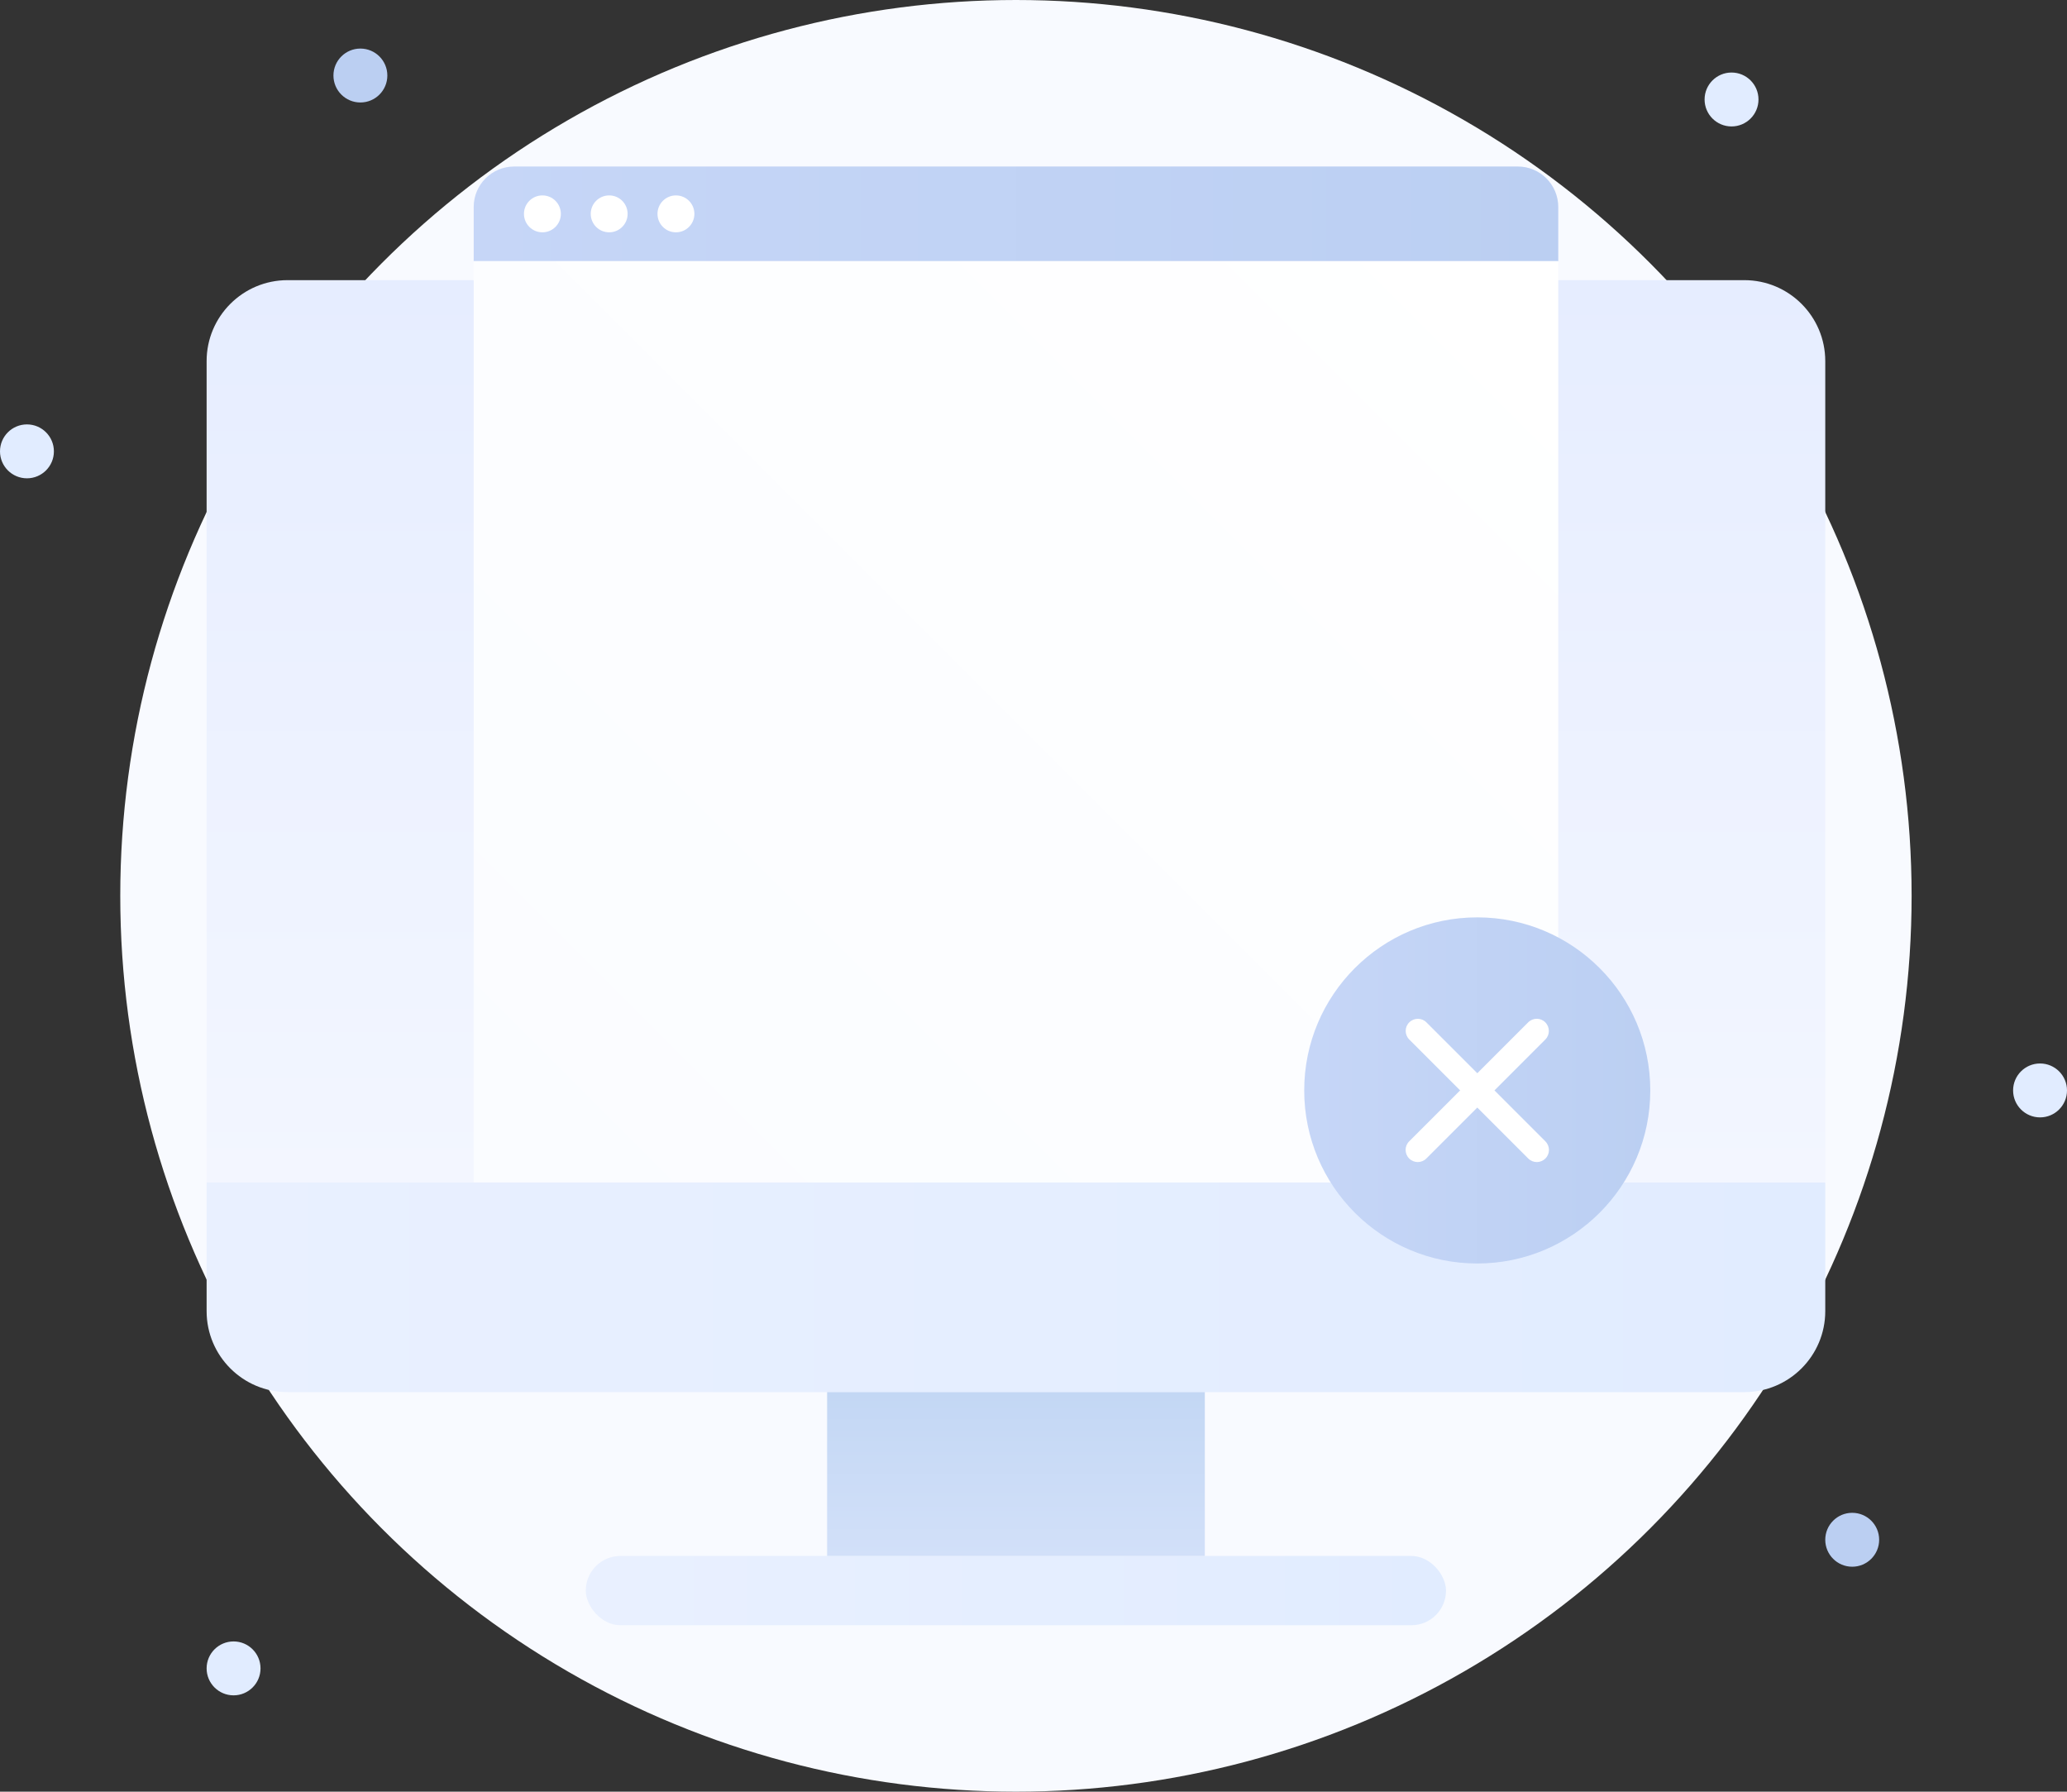<?xml version="1.0" encoding="UTF-8"?>
<svg id="_레이어_2" data-name="레이어 2" xmlns="http://www.w3.org/2000/svg" xmlns:xlink="http://www.w3.org/1999/xlink" viewBox="0 0 255.4 221.34">
  <rect x="0" y="0" width="255.4" height="221.34" fill="#333333" stroke="none"/>
  <defs>
    <style>
      .cls-1 {
        fill: url(#_무제_그라디언트_29-2);
      }

      .cls-1, .cls-2, .cls-3, .cls-4, .cls-5, .cls-6, .cls-7, .cls-8, .cls-9, .cls-10, .cls-11 {
        stroke-width: 0px;
      }

      .cls-2 {
        fill: url(#_무제_그라디언트_26);
      }

      .cls-3 {
        fill: url(#_무제_그라디언트_39);
      }

      .cls-4 {
        fill: url(#_무제_그라디언트_42-2);
      }

      .cls-5 {
        fill: #fff;
      }

      .cls-6 {
        fill: #bbcff2;
      }

      .cls-7 {
        fill: url(#_무제_그라디언트_32);
      }

      .cls-8 {
        fill: url(#_무제_그라디언트_29);
      }

      .cls-9 {
        fill: url(#_무제_그라디언트_42);
      }

      .cls-10 {
        fill: #e1ecff;
      }

      .cls-11 {
        fill: #f8faff;
      }
    </style>
    <linearGradient id="_무제_그라디언트_26" data-name="무제 그라디언트 26" x1="125.53" y1="146.09" x2="125.53" y2="34.61" gradientUnits="userSpaceOnUse">
      <stop offset="0" stop-color="#f3f6ff"/>
      <stop offset="1" stop-color="#e6edff"/>
    </linearGradient>
    <linearGradient id="_무제_그라디언트_29" data-name="무제 그라디언트 29" x1="25.53" y1="159.03" x2="225.53" y2="159.03" gradientUnits="userSpaceOnUse">
      <stop offset="0" stop-color="#e9f0ff"/>
      <stop offset="1" stop-color="#e1ecff"/>
    </linearGradient>
    <linearGradient id="_무제_그라디언트_29-2" data-name="무제 그라디언트 29" x1="72.38" y1="196.5" x2="178.68" y2="196.5" xlink:href="#_무제_그라디언트_29"/>
    <linearGradient id="_무제_그라디언트_32" data-name="무제 그라디언트 32" x1="125.53" y1="192.22" x2="125.53" y2="171.98" gradientUnits="userSpaceOnUse">
      <stop offset="0" stop-color="#d2e0f9"/>
      <stop offset="1" stop-color="#c3d7f4"/>
    </linearGradient>
    <linearGradient id="_무제_그라디언트_42" data-name="무제 그라디언트 42" x1="58.53" y1="26.42" x2="192.53" y2="26.42" gradientUnits="userSpaceOnUse">
      <stop offset="0" stop-color="#c6d6f7"/>
      <stop offset="1" stop-color="#bbcff2"/>
    </linearGradient>
    <linearGradient id="_무제_그라디언트_39" data-name="무제 그라디언트 39" x1="63.57" y1="151.13" x2="187.49" y2="27.22" gradientUnits="userSpaceOnUse">
      <stop offset="0" stop-color="#fafcff"/>
      <stop offset="1" stop-color="#fff"/>
    </linearGradient>
    <linearGradient id="_무제_그라디언트_42-2" data-name="무제 그라디언트 42" x1="161.16" y1="134.71" x2="203.91" y2="134.71" xlink:href="#_무제_그라디언트_42"/>
  </defs>
  <g id="_레이어_1-2" data-name="레이어 1">
    <g>
      <circle class="cls-11" cx="125.53" cy="110.67" r="110.67"/>
      <g>
        <path class="cls-2" d="m35.53,34.61h180c5.52,0,10,4.48,10,10v101.48H25.53V44.61c0-5.52,4.48-10,10-10Z"/>
        <path class="cls-8" d="m25.53,146.09h200v15.89c0,5.52-4.48,10-10,10H35.53c-5.52,0-10-4.48-10-10v-15.89h0Z"/>
        <rect class="cls-1" x="72.38" y="192.22" width="106.29" height="8.56" rx="4.28" ry="4.28"/>
        <rect class="cls-7" x="102.2" y="171.98" width="46.67" height="20.24"/>
        <path class="cls-9" d="m63.53,20.57h124.01c2.76,0,5,2.24,5,5v6.7H58.53v-6.7c0-2.76,2.24-5,5-5Z"/>
        <rect class="cls-3" x="58.53" y="32.26" width="134.01" height="113.82"/>
        <circle class="cls-5" cx="67.02" cy="26.42" r="2.28"/>
        <circle class="cls-5" cx="75.27" cy="26.42" r="2.28"/>
        <circle class="cls-5" cx="83.52" cy="26.42" r="2.28"/>
        <circle class="cls-4" cx="182.53" cy="134.71" r="21.38"/>
        <path class="cls-5" d="m189.89,143.56c-.38,0-.77-.15-1.06-.44l-14.7-14.7c-.59-.59-.59-1.54,0-2.12s1.54-.59,2.12,0l14.7,14.7c.59.59.59,1.54,0,2.12-.29.29-.68.44-1.06.44Z"/>
        <path class="cls-5" d="m175.18,143.56c-.38,0-.77-.15-1.06-.44-.59-.59-.59-1.54,0-2.12l14.7-14.7c.59-.59,1.54-.59,2.12,0s.59,1.54,0,2.12l-14.7,14.7c-.29.29-.68.44-1.06.44Z"/>
      </g>
      <circle class="cls-6" cx="44.53" cy="9.33" r="3.33"/>
      <circle class="cls-6" cx="228.86" cy="190.22" r="3.33"/>
      <circle class="cls-10" cx="3.33" cy="55.76" r="3.33"/>
      <circle class="cls-10" cx="252.07" cy="134.71" r="3.33"/>
      <circle class="cls-10" cx="213.95" cy="12.29" r="3.33"/>
      <circle class="cls-10" cx="28.86" cy="206.11" r="3.33"/>
    </g>
  </g>
</svg>